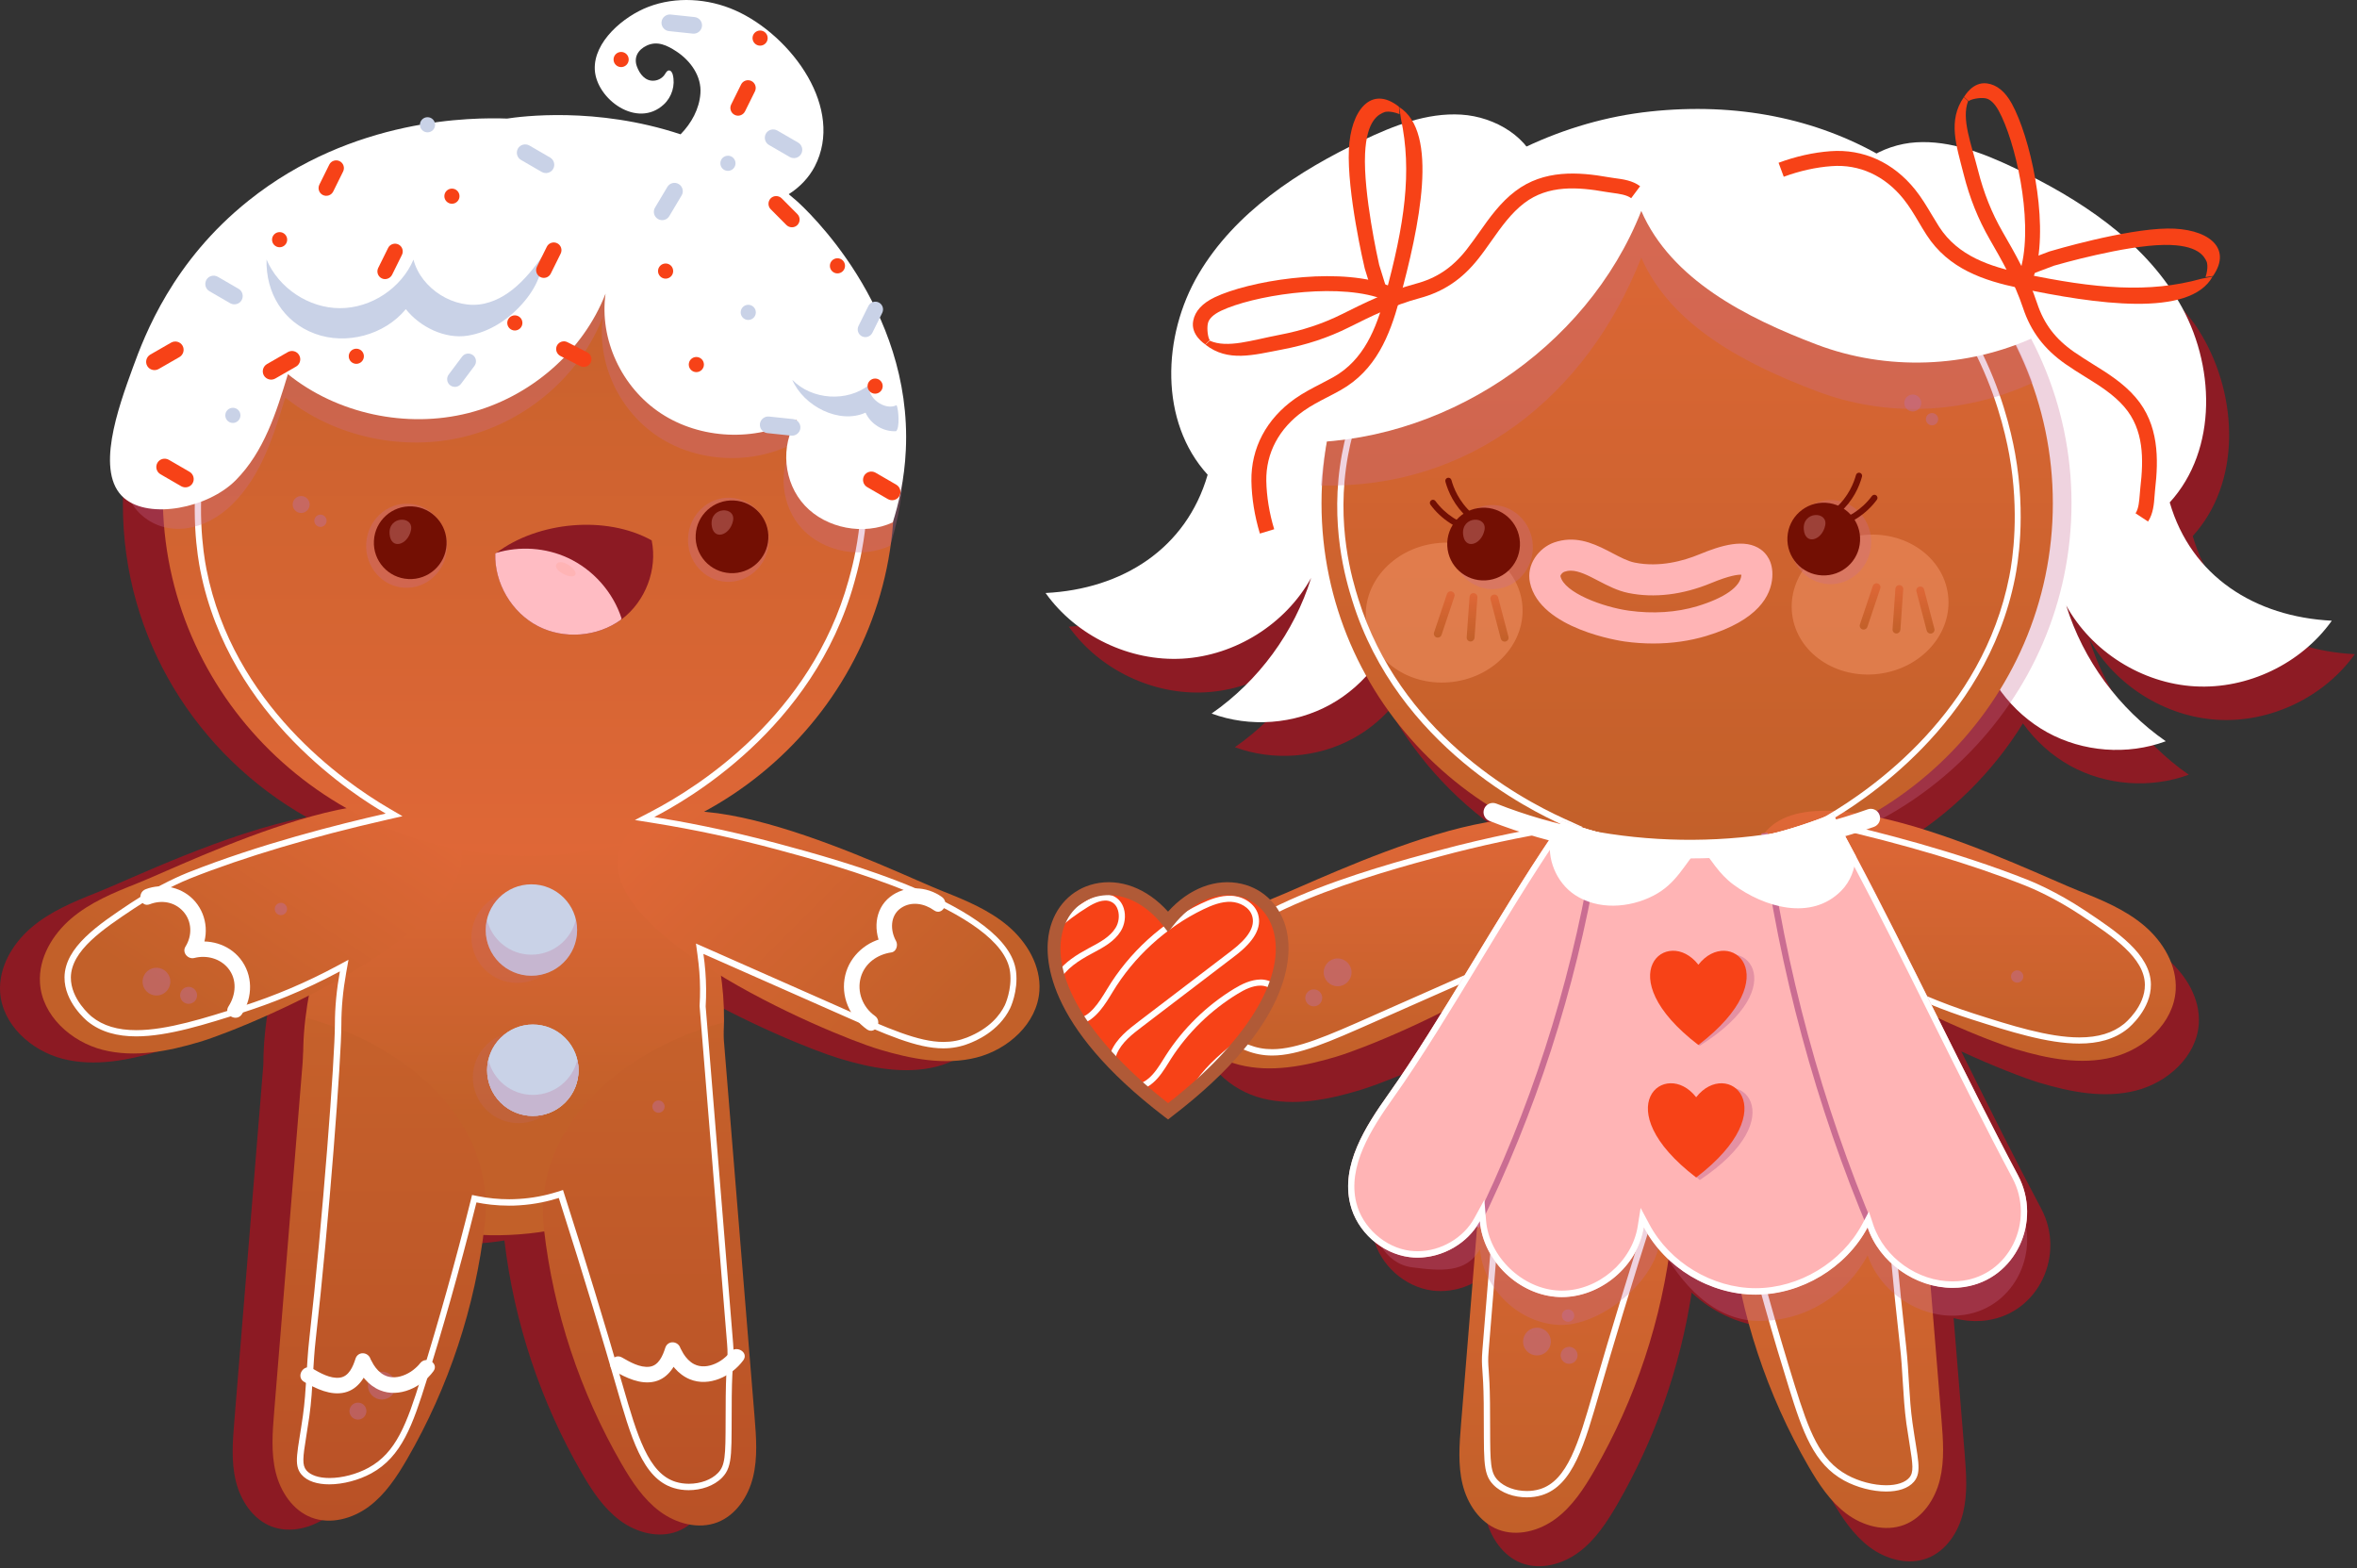 <svg width="505" height="336" viewBox="0 0 505 336" fill="none" xmlns="http://www.w3.org/2000/svg">
<rect x="0" y="0" width="505" height="336" fill="#333333" stroke="none"/>
<path d="M207.445 200.327C203.409 196.888 198.416 194.808 193.479 192.866C185.699 189.787 160.277 177.291 142.289 175.835C166.56 162.729 183.022 137.349 183.022 108.183C183.022 65.592 147.948 31.073 104.677 31.073C61.407 31.073 26.332 65.606 26.332 108.183C26.332 136.795 42.184 161.758 65.692 175.072C48.495 178.318 27.608 188.511 20.688 191.243C15.751 193.199 10.772 195.265 6.736 198.705C2.7 202.144 -0.296 207.206 0.023 212.504C0.453 219.522 6.708 225.139 13.518 226.859C20.327 228.578 27.539 227.15 34.265 225.139C38.412 223.891 47.746 220.229 57.634 215.209C56.858 219.522 56.428 223.849 56.428 228.051C54.347 253.542 52.267 279.047 50.201 304.538C49.854 308.809 49.507 313.164 50.533 317.325C51.546 321.485 54.181 325.493 58.175 327.033C62.266 328.6 67.023 327.296 70.532 324.675C74.041 322.054 76.496 318.295 78.701 314.509C87.23 299.794 92.805 283.374 95.038 266.523C98.311 266.662 101.612 266.537 104.857 266.19C105.925 266.079 107.007 265.927 108.075 265.76C110.141 283.249 115.814 300.308 124.634 315.549C126.826 319.336 129.294 323.094 132.803 325.715C136.312 328.336 141.069 329.64 145.16 328.073C149.154 326.534 151.789 322.525 152.802 318.365C153.814 314.204 153.481 309.849 153.135 305.578C150.916 278.298 148.683 251.018 146.464 223.752C146.63 220.895 146.616 218.038 146.395 215.223C146.284 213.808 146.117 212.393 145.923 210.993C159.084 218.953 174.285 225.097 179.915 226.789C186.642 228.814 193.854 230.229 200.663 228.509C207.473 226.789 213.728 221.158 214.157 214.155C214.476 208.829 211.481 203.767 207.445 200.327Z" fill="#8C1A23"/>
<path d="M90.462 134.797C89.227 136.17 83.389 129.208 73.056 128.958C62.031 128.694 55.429 136.322 54.098 134.797C52.392 132.841 60.006 116.601 72.28 116.615C84.567 116.629 92.126 132.938 90.462 134.797Z" fill="#F4976B"/>
<path d="M180.969 135.851C179.735 137.224 173.896 130.262 163.564 130.013C152.538 129.749 145.937 137.377 144.605 135.851C142.899 133.896 150.513 117.656 162.787 117.669C175.089 117.683 182.634 133.993 180.969 135.851Z" fill="#F4976B"/>
<path d="M143.343 172.465C148.558 185.668 153.828 199.12 154.938 213.267C156.047 227.427 152.4 242.641 142.067 252.377C134.412 259.602 123.872 263.111 113.401 264.248C102.292 265.441 90.586 264.054 81.045 258.257C52.974 241.226 67.287 196.555 81.586 174.642C88.714 163.727 100.433 155.697 113.414 156.834C126.396 157.999 138.545 160.343 143.343 172.465Z" fill="url(#paint0_linear_196_2998)"/>
<path d="M29.231 189.315C24.294 191.271 19.301 193.337 15.265 196.777C11.229 200.216 8.234 205.278 8.567 210.576C8.997 217.594 15.251 223.211 22.061 224.93C28.871 226.65 36.082 225.221 42.809 223.21C54.486 219.702 107.451 197.012 97.771 178.608C88.409 160.815 40.451 184.877 29.231 189.315Z" fill="url(#paint1_linear_196_2998)"/>
<path d="M113.22 183.366C156.489 183.366 191.565 148.842 191.565 106.255C191.565 63.668 156.489 29.145 113.22 29.145C69.952 29.145 34.876 63.668 34.876 106.255C34.876 148.842 69.952 183.366 113.22 183.366Z" fill="url(#paint2_linear_196_2998)"/>
<path d="M133.247 132.634C133.177 132.689 133.108 132.731 133.053 132.773C128.004 136.462 120.834 137.017 115.287 134.146C109.642 131.233 105.939 124.937 106.133 118.599C106.216 118.543 106.272 118.488 106.355 118.446C115.273 111.72 129.877 110.347 139.626 115.77C140.902 121.983 138.309 128.806 133.247 132.634Z" fill="#8C1A23"/>
<path d="M133.177 132.509C133.136 132.606 133.08 132.689 133.039 132.772C127.99 136.461 120.82 137.016 115.273 134.145C109.628 131.233 105.925 124.936 106.119 118.598C106.203 118.543 106.258 118.487 106.341 118.446C111.348 116.948 116.909 117.322 121.652 119.514C127.075 122.024 131.347 126.836 133.177 132.509Z" fill="#FFBCC3"/>
<g style="mix-blend-mode:overlay">
<path d="M123.229 123.182C123.953 122.093 120.27 119.461 119.257 120.806C118.265 122.166 122.523 124.269 123.229 123.182Z" fill="#FFB4B5"/>
</g>
<path d="M103.859 262.32C101.834 279.975 96.134 297.2 87.23 312.581C85.039 316.367 82.57 320.125 79.062 322.747C75.553 325.368 70.796 326.671 66.704 325.104C62.71 323.565 60.075 319.557 59.063 315.396C58.05 311.235 58.383 306.881 58.73 302.609C61.032 274.428 63.321 246.246 65.623 218.065C87.078 223.862 106.383 240.255 103.859 262.32Z" fill="url(#paint3_linear_196_2998)"/>
<path d="M116.549 263.36C118.574 281.015 124.274 298.24 133.178 313.621C135.369 317.407 137.837 321.165 141.346 323.787C144.855 326.408 149.612 327.711 153.703 326.144C157.698 324.605 160.333 320.597 161.345 316.436C162.358 312.276 162.025 307.921 161.678 303.649C159.376 275.468 157.087 247.286 154.785 219.105C133.344 224.888 114.025 241.295 116.549 263.36Z" fill="url(#paint4_linear_196_2998)"/>
<g style="mix-blend-mode:multiply" opacity="0.3">
<path d="M95.787 117.375C95.524 122.34 91.432 126.168 86.648 125.919C81.863 125.669 78.201 121.425 78.465 116.46C78.728 111.495 82.82 107.667 87.605 107.917C92.389 108.166 96.051 112.396 95.787 117.375Z" fill="#CA6D92"/>
</g>
<path d="M95.676 116.685C95.454 120.984 91.779 124.285 87.48 124.049C83.181 123.827 79.88 120.152 80.116 115.853C80.338 111.553 84.013 108.253 88.312 108.488C92.598 108.724 95.898 112.386 95.676 116.685Z" fill="#730F03"/>
<g style="mix-blend-mode:overlay" opacity="0.3">
<path d="M83.471 114.422C83.767 117.87 87.368 116.793 88.049 113.618C88.748 110.44 83.143 110.457 83.471 114.422Z" fill="#FFB4B5"/>
</g>
<path d="M202.036 190.952C206.973 192.907 211.952 194.974 216.002 198.413C220.038 201.853 223.033 206.915 222.701 212.213C222.271 219.23 216.016 224.847 209.206 226.567C202.397 228.287 195.185 226.858 188.458 224.847C176.781 221.338 123.816 198.649 133.496 180.245C142.858 162.438 190.816 186.514 202.036 190.952Z" fill="url(#paint5_linear_196_2998)"/>
<path d="M111.071 37.549C112.61 37.549 113.928 37.591 115.107 37.632C132.096 38.298 144.827 44.664 150.888 48.408C160.499 54.33 177.419 67.714 182.869 90.875C186.642 106.935 182.994 120.055 181.802 124.354C173.758 153.326 149.598 168.609 139.599 173.824L136.035 175.682L140.015 176.32C148.78 177.721 157.642 179.621 166.352 181.965C178.334 185.182 214.809 195.002 216.418 208.246C216.876 211.991 215.309 215.319 215.281 215.375C214.255 217.469 212.022 220.368 207.168 222.281C205.545 222.919 203.908 223.225 202.147 223.225C196.794 223.225 190.345 220.368 180.581 216.054L180.47 215.999C173.425 212.878 163.8 208.635 151.29 203.101L149.113 202.144L149.432 204.502C149.612 205.861 149.751 207.054 149.834 208.163C150.028 210.576 150.042 213.045 149.889 215.5V215.597L149.903 215.694L155.784 287.895C155.936 289.739 155.881 290.558 155.77 292.042C155.673 293.442 155.534 295.356 155.492 299.059C155.465 301.112 155.465 302.887 155.465 304.468C155.451 311.943 155.382 313.968 153.814 315.577C152.414 317.019 150.084 317.879 147.587 317.879C146.616 317.879 145.646 317.74 144.8 317.477C138.892 315.688 136.506 307.45 133.483 297.02L133.247 296.216C129.558 283.498 125.453 270.032 121.029 256.205L120.626 254.942L119.364 255.345C116.715 256.177 113.955 256.69 111.182 256.856C110.502 256.898 109.795 256.926 109.115 256.926C106.868 256.926 104.594 256.704 102.389 256.26L101.141 256.01L100.836 257.245C97.632 270.073 94.04 282.874 90.184 295.301C87.147 305.064 84.873 311.236 78.951 314.453C76.44 315.826 73.32 316.645 70.602 316.645C68.313 316.645 66.552 316.062 65.65 315.008C64.694 313.871 64.888 312.262 65.609 307.769C65.803 306.521 66.039 305.106 66.275 303.456C66.704 300.418 66.885 297.326 67.065 294.344C67.218 291.944 67.356 289.476 67.634 287.063C70.491 261.863 73.153 226.484 73.14 219.425C73.14 215.93 73.486 212.199 74.18 208.343L74.665 205.625L72.238 206.929C65.692 210.451 58.827 213.364 51.851 215.583C43.974 218.093 35.819 220.7 29.217 220.7C25.195 220.7 22.061 219.757 19.648 217.802C19.467 217.649 15.14 214.085 15.182 209.397C15.251 203.614 22.089 199.051 28.69 194.655C34.432 190.827 39.383 188.747 40.756 188.192C52.309 183.601 66.899 179.26 82.945 175.613L86.232 174.864L83.319 173.158C73.472 167.403 49.937 150.885 44.237 121.968C43.502 118.224 42.018 108.183 44.237 95.867C46.054 85.813 52.808 60.89 76.316 46.813C86.551 40.656 98.242 37.549 111.071 37.549ZM111.071 36.218C103.179 36.218 89.505 37.341 75.622 45.648C51.282 60.225 44.667 85.924 42.919 95.604C40.492 109.084 42.42 119.666 42.919 122.204C49.16 153.853 76.496 170.703 82.64 174.295C72.432 176.612 55.609 180.842 40.243 186.944C39.383 187.291 34.113 189.412 27.927 193.531C21.076 198.094 13.892 202.879 13.823 209.37C13.767 214.654 18.441 218.551 18.774 218.828C21.617 221.13 25.181 222.032 29.175 222.032C35.999 222.032 44.098 219.438 52.212 216.859C57.704 215.097 64.846 212.393 72.821 208.108C72.141 211.922 71.753 215.722 71.753 219.438C71.767 226.359 69.132 261.502 66.261 286.924C65.65 292.36 65.664 297.866 64.901 303.289C63.82 310.972 62.794 313.788 64.582 315.896C65.831 317.366 68.036 318.004 70.546 318.004C73.486 318.004 76.843 317.116 79.533 315.66C86.079 312.096 88.437 305.231 91.405 295.731C94.581 285.551 98.311 272.708 102.084 257.605C103.928 257.98 106.3 258.299 109.074 258.299C109.767 258.299 110.488 258.285 111.223 258.229C114.677 258.021 117.575 257.328 119.725 256.648C125.369 274.289 129.391 287.853 131.929 296.632C135.189 307.866 137.602 316.756 144.37 318.794C145.368 319.1 146.45 319.252 147.546 319.252C150.208 319.252 152.968 318.364 154.73 316.548C157.171 314.037 156.657 310.834 156.782 299.115C156.865 291.431 157.379 291.542 157.074 287.825C155.118 263.763 153.149 239.687 151.193 215.624C151.346 213.114 151.318 210.59 151.124 208.094C151.027 206.846 150.888 205.597 150.708 204.363C163.231 209.897 172.856 214.141 179.888 217.261C189.915 221.699 196.447 224.598 202.105 224.598C204.006 224.598 205.808 224.265 207.611 223.557C208.86 223.072 213.963 221.061 216.432 215.999C216.432 215.999 218.207 212.351 217.694 208.121C215.974 193.975 179.86 184.267 166.657 180.717C155.298 177.666 145.923 175.96 140.181 175.044C146.727 171.633 174.285 156.335 183.05 124.742C184.437 119.763 187.904 106.657 184.132 90.597C177.877 63.983 156.657 50.447 151.554 47.299C147.199 44.608 133.913 37.064 115.12 36.329C114.066 36.273 112.693 36.218 111.071 36.218Z" fill="white"/>
<g style="mix-blend-mode:multiply" opacity="0.3">
<path d="M108.092 30.402C110.909 29.975 145.252 33.778 145.252 33.778L170.055 47.983C171.9 49.609 194.957 70.745 193.513 101.388C193.227 107.822 191.911 113.141 190.709 116.916C184.53 119.768 176.477 118.239 171.886 113.32C167.294 108.415 166.565 100.534 170.169 94.912C161.215 99.665 149.486 99.128 141.047 93.562C132.594 88.009 127.816 77.675 129.175 67.907C124.369 80.279 113.055 90.131 99.781 93.493C86.508 96.855 71.632 93.644 61.119 85.157C58.658 93.314 55.998 101.815 49.89 107.932C43.997 113.843 35.935 115.129 30.5 110.5C24.149 105.099 24.759 92.377 27.877 83.807C30.48 76.656 36.416 60.99 52.665 47.997C75.05 30.085 100.883 30.154 108.092 30.402Z" fill="#CA6D92"/>
</g>
<path d="M170.621 42.983C170.078 42.501 169.534 42.06 168.991 41.605C171.337 40.117 173.31 38.064 174.569 35.653C177.773 29.453 176.557 22.536 173.11 16.488C169.52 10.218 163.527 4.872 157.505 2.213C151.712 -0.349 144.832 -0.804 138.91 1.469C133.618 3.495 127.139 8.937 127.439 14.931C127.768 21.241 136.522 27.648 142.215 22.385C143.96 20.773 144.718 18.251 144.145 15.992C144.031 15.564 143.759 15.055 143.287 15.096C142.901 15.137 142.687 15.551 142.486 15.867C142.014 16.639 141.156 17.177 140.226 17.273C138.267 17.493 137.037 15.826 136.464 14.255C135.749 12.326 136.65 10.659 138.596 9.75C140.884 8.689 142.987 9.75 144.904 11.004C147.965 13.002 150.353 16.35 150.067 20.042C149.824 23.322 148.179 26.367 145.819 28.778C127.682 22.757 111.476 24.975 108.658 25.402C101.449 25.154 75.617 25.085 53.232 42.997C36.983 55.99 31.047 71.656 28.444 78.807C25.326 87.377 20.262 101.32 26.613 106.721C32.048 111.351 44.564 108.843 50.457 102.932C56.565 96.815 59.225 88.314 61.685 80.157C72.198 88.644 87.074 91.855 100.348 88.493C113.622 85.131 124.936 75.279 129.742 62.907C128.383 72.675 133.16 83.009 141.614 88.562C150.053 94.128 161.782 94.665 170.736 89.912C167.131 95.533 167.861 103.415 172.452 108.32C177.044 113.238 185.097 114.768 191.276 111.916C192.477 108.141 193.793 102.822 194.079 96.388C195.524 65.745 172.467 44.609 170.621 42.983Z" fill="white"/>
<g style="mix-blend-mode:multiply">
<path d="M81.822 299.836C83.468 299.836 84.803 298.501 84.803 296.854C84.803 295.207 83.468 293.872 81.822 293.872C80.175 293.872 78.84 295.207 78.84 296.854C78.84 298.501 80.175 299.836 81.822 299.836Z" fill="#BF6D92" fill-opacity="0.5"/>
</g>
<g style="mix-blend-mode:multiply">
<path d="M78.507 302.317C78.507 303.316 77.689 304.134 76.69 304.134C75.692 304.134 74.873 303.316 74.873 302.317C74.873 301.319 75.692 300.501 76.69 300.501C77.703 300.487 78.507 301.305 78.507 302.317Z" fill="#BF6D92" fill-opacity="0.5"/>
</g>
<g style="mix-blend-mode:multiply">
<path d="M32.504 207.51C34.044 206.942 35.763 207.746 36.318 209.286C36.887 210.825 36.082 212.545 34.543 213.1C33.004 213.668 31.284 212.864 30.729 211.324C30.16 209.785 30.951 208.079 32.504 207.51Z" fill="#BF6D92" fill-opacity="0.5"/>
</g>
<g style="mix-blend-mode:multiply">
<path d="M39.785 211.533C40.728 211.186 41.768 211.672 42.115 212.615C42.462 213.558 41.977 214.598 41.033 214.945C40.09 215.291 39.05 214.806 38.703 213.863C38.357 212.92 38.842 211.88 39.785 211.533Z" fill="#BF6D92" fill-opacity="0.5"/>
</g>
<g style="mix-blend-mode:multiply">
<path d="M141.083 238.397C141.811 238.397 142.4 237.807 142.4 237.079C142.4 236.352 141.811 235.762 141.083 235.762C140.355 235.762 139.765 236.352 139.765 237.079C139.765 237.807 140.355 238.397 141.083 238.397Z" fill="#BF6D92" fill-opacity="0.5"/>
</g>
<g style="mix-blend-mode:multiply">
<path d="M61.505 194.737C61.505 195.472 60.909 196.054 60.187 196.054C59.452 196.054 58.87 195.458 58.87 194.737C58.87 194.016 59.466 193.419 60.187 193.419C60.909 193.405 61.505 194.002 61.505 194.737Z" fill="#BF6D92" fill-opacity="0.5"/>
</g>
<g style="mix-blend-mode:multiply">
<path d="M68.66 112.884C69.388 112.884 69.978 112.294 69.978 111.567C69.978 110.839 69.388 110.249 68.66 110.249C67.932 110.249 67.343 110.839 67.343 111.567C67.343 112.294 67.932 112.884 68.66 112.884Z" fill="#BF6D92" fill-opacity="0.5"/>
</g>
<g style="mix-blend-mode:multiply">
<path d="M66.344 108.085C66.344 109.084 65.526 109.902 64.527 109.902C63.529 109.902 62.71 109.084 62.71 108.085C62.71 107.087 63.529 106.269 64.527 106.269C65.539 106.269 66.344 107.087 66.344 108.085Z" fill="#BF6D92" fill-opacity="0.5"/>
</g>
<path d="M117.561 53.013C113.997 58.158 109.864 63.692 103.748 65.051C97.451 66.451 90.198 61.875 88.589 55.62C85.982 61.75 79.505 66.035 72.834 66.022C66.163 66.022 59.701 61.722 57.107 55.592C56.927 62.776 60.713 68.99 67.453 71.486C74.18 73.982 82.39 71.777 86.953 66.23C89.976 70.071 95.357 72.679 100.184 71.916C105.01 71.153 109.323 68.227 112.444 64.454C115.564 60.696 116.063 57.659 117.561 53.013Z" fill="#C9D2E7"/>
<path d="M192.106 86.798C189.596 88.088 185.615 85.147 186.281 82.415C181.552 86.201 173.966 85.716 169.75 81.375C172.204 87.034 179.818 90.945 185.449 88.406C186.558 90.889 189.291 92.539 191.995 92.373C192.813 91.666 192.536 87.782 192.106 86.798Z" fill="#C9D2E7"/>
<path d="M115.786 59.364C114.968 58.962 114.635 57.964 115.037 57.145L117.159 52.86C117.561 52.042 118.56 51.709 119.378 52.111C120.196 52.513 120.529 53.512 120.127 54.33L118.005 58.615C117.603 59.434 116.604 59.767 115.786 59.364Z" fill="#F74217"/>
<path d="M157.406 24.609C156.588 24.207 156.255 23.208 156.657 22.39L158.779 18.105C159.181 17.286 160.18 16.953 160.998 17.356C161.817 17.758 162.149 18.756 161.747 19.575L159.625 23.86C159.209 24.678 158.211 25.025 157.406 24.609Z" fill="#F74217"/>
<path d="M39.105 74.052C39.591 74.898 39.3 75.993 38.454 76.493L33.988 79.058C33.142 79.544 32.046 79.252 31.547 78.406C31.062 77.561 31.353 76.465 32.199 75.966L36.665 73.4C37.525 72.914 38.62 73.206 39.105 74.052Z" fill="#F74217"/>
<path d="M64.097 76.09C64.582 76.936 64.291 78.032 63.445 78.531L58.979 81.097C58.133 81.582 57.038 81.291 56.538 80.445C56.053 79.599 56.344 78.503 57.19 78.004L61.656 75.438C62.516 74.939 63.612 75.23 64.097 76.09Z" fill="#F74217"/>
<path d="M118.518 36.19C118.033 37.036 116.937 37.327 116.077 36.842L111.625 34.262C110.779 33.777 110.488 32.681 110.974 31.821C111.459 30.975 112.555 30.684 113.414 31.169L117.866 33.749C118.712 34.248 119.004 35.344 118.518 36.19Z" fill="#C9D2E7"/>
<path d="M171.65 32.986C171.164 33.832 170.069 34.123 169.209 33.638L164.757 31.058C163.911 30.573 163.62 29.477 164.105 28.617C164.591 27.771 165.686 27.48 166.546 27.965L170.998 30.545C171.844 31.03 172.149 32.126 171.65 32.986Z" fill="#C9D2E7"/>
<path d="M93.222 26.731C93.222 27.633 92.487 28.354 91.599 28.354C90.698 28.354 89.976 27.619 89.976 26.731C89.976 25.83 90.711 25.108 91.599 25.108C92.5 25.108 93.222 25.83 93.222 26.731Z" fill="#C9D2E7"/>
<path d="M98.45 42.029C98.45 42.93 97.715 43.652 96.828 43.652C95.94 43.652 95.205 42.916 95.205 42.029C95.205 41.127 95.94 40.406 96.828 40.406C97.729 40.406 98.45 41.141 98.45 42.029Z" fill="#F74217"/>
<path d="M77.966 76.326C77.966 77.228 77.231 77.949 76.343 77.949C75.442 77.949 74.721 77.214 74.721 76.326C74.721 75.425 75.456 74.704 76.343 74.704C77.245 74.704 77.966 75.425 77.966 76.326Z" fill="#F74217"/>
<path d="M61.531 51.348C61.531 52.25 60.796 52.971 59.909 52.971C59.007 52.971 58.286 52.236 58.286 51.348C58.286 50.447 59.021 49.726 59.909 49.726C60.796 49.726 61.531 50.447 61.531 51.348Z" fill="#F74217"/>
<path d="M69.173 41.779C68.355 41.377 68.022 40.378 68.424 39.56L70.546 35.274C70.948 34.456 71.947 34.123 72.765 34.526C73.583 34.928 73.916 35.926 73.514 36.745L71.392 41.03C70.99 41.848 69.991 42.181 69.173 41.779Z" fill="#F74217"/>
<path d="M81.78 59.628C80.962 59.226 80.629 58.227 81.031 57.409L83.153 53.124C83.555 52.305 84.554 51.972 85.372 52.375C86.19 52.777 86.523 53.775 86.121 54.594L83.999 58.879C83.583 59.684 82.584 60.03 81.78 59.628Z" fill="#F74217"/>
<path d="M51.767 64.316C51.282 65.162 50.186 65.453 49.327 64.968L44.875 62.388C44.029 61.903 43.737 60.807 44.223 59.947C44.708 59.101 45.804 58.81 46.664 59.295L51.116 61.875C51.962 62.36 52.253 63.456 51.767 64.316Z" fill="#C9D2E7"/>
<path d="M144.231 58.075C144.231 58.977 143.496 59.698 142.608 59.698C141.707 59.698 140.986 58.963 140.986 58.075C140.986 57.173 141.721 56.452 142.608 56.452C143.51 56.438 144.231 57.173 144.231 58.075Z" fill="#F74217"/>
<path d="M96.467 82.553C95.732 82.012 95.593 80.972 96.134 80.237L99.005 76.409C99.546 75.674 100.586 75.535 101.321 76.076C102.056 76.617 102.195 77.657 101.654 78.392L98.783 82.22C98.242 82.955 97.202 83.107 96.467 82.553Z" fill="#C9D2E7"/>
<path d="M192.689 106.283C192.203 107.129 191.108 107.42 190.248 106.934L185.796 104.355C184.95 103.869 184.659 102.774 185.144 101.914C185.629 101.068 186.725 100.777 187.585 101.262L192.037 103.842C192.883 104.327 193.174 105.437 192.689 106.283Z" fill="#F74217"/>
<path d="M189.124 82.72C189.124 83.621 188.389 84.343 187.502 84.343C186.6 84.343 185.879 83.607 185.879 82.72C185.879 81.818 186.614 81.097 187.502 81.097C188.403 81.097 189.124 81.832 189.124 82.72Z" fill="#F74217"/>
<path d="M150.819 78.102C150.819 79.003 150.084 79.724 149.196 79.724C148.295 79.724 147.573 78.989 147.573 78.102C147.573 77.2 148.309 76.479 149.196 76.479C150.098 76.479 150.819 77.214 150.819 78.102Z" fill="#F74217"/>
<path d="M160.291 68.546C159.389 68.532 158.682 67.797 158.696 66.895C158.71 65.994 159.445 65.287 160.346 65.3C161.248 65.314 161.955 66.049 161.941 66.951C161.927 67.852 161.192 68.56 160.291 68.546Z" fill="#C9D2E7"/>
<path d="M155.936 36.606C155.035 36.593 154.328 35.857 154.342 34.956C154.355 34.054 155.09 33.347 155.992 33.361C156.893 33.375 157.601 34.11 157.587 35.011C157.573 35.899 156.838 36.62 155.936 36.606Z" fill="#C9D2E7"/>
<path d="M119.337 74.024C119.753 73.22 120.751 72.887 121.569 73.303L125.827 75.48C126.632 75.896 126.964 76.895 126.548 77.713C126.132 78.517 125.134 78.85 124.315 78.434L120.058 76.257C119.253 75.841 118.92 74.828 119.337 74.024Z" fill="#F74217"/>
<path d="M165.131 42.486C165.769 41.848 166.823 41.848 167.475 42.486L170.845 45.87C171.483 46.508 171.483 47.562 170.845 48.214C170.207 48.852 169.153 48.852 168.501 48.214L165.131 44.83C164.493 44.192 164.493 43.138 165.131 42.486Z" fill="#F74217"/>
<path d="M181.053 56.951C181.053 57.853 180.318 58.574 179.43 58.574C178.529 58.574 177.807 57.839 177.807 56.951C177.807 56.05 178.542 55.329 179.43 55.329C180.331 55.329 181.053 56.05 181.053 56.951Z" fill="#F74217"/>
<path d="M134.703 12.751C134.703 13.652 133.968 14.374 133.08 14.374C132.179 14.374 131.458 13.639 131.458 12.751C131.458 11.85 132.193 11.128 133.08 11.128C133.982 11.128 134.703 11.85 134.703 12.751Z" fill="#F74217"/>
<path d="M164.479 8.16C164.479 9.062 163.744 9.783 162.857 9.783C161.955 9.783 161.234 9.048 161.234 8.16C161.234 7.259 161.969 6.538 162.857 6.538C163.758 6.538 164.479 7.273 164.479 8.16Z" fill="#F74217"/>
<path d="M184.686 72.054C183.868 71.652 183.535 70.653 183.937 69.835L186.059 65.55C186.461 64.732 187.46 64.399 188.278 64.801C189.096 65.203 189.429 66.202 189.027 67.02L186.905 71.305C186.489 72.124 185.49 72.457 184.686 72.054Z" fill="#C9D2E7"/>
<path d="M171.483 91.735C171.386 92.706 170.499 93.427 169.528 93.329L164.41 92.789C163.439 92.692 162.718 91.804 162.815 90.833C162.912 89.862 163.8 89.141 164.771 89.238L169.888 89.779C170.859 89.876 171.58 90.764 171.483 91.735Z" fill="#C9D2E7"/>
<path d="M150.403 5.609C150.306 6.58 149.418 7.301 148.447 7.204L143.329 6.663C142.359 6.566 141.638 5.678 141.735 4.708C141.832 3.737 142.719 3.016 143.69 3.113L148.808 3.654C149.792 3.751 150.514 4.638 150.403 5.609Z" fill="#C9D2E7"/>
<path d="M140.958 46.91C140.112 46.411 139.835 45.301 140.348 44.469L142.983 40.045C143.482 39.199 144.592 38.922 145.424 39.435C146.27 39.934 146.547 41.044 146.034 41.876L143.399 46.3C142.9 47.146 141.804 47.423 140.958 46.91Z" fill="#C9D2E7"/>
<path d="M41.269 103.523C40.784 104.369 39.688 104.661 38.828 104.175L34.376 101.596C33.53 101.11 33.239 100.015 33.725 99.155C34.21 98.309 35.306 98.017 36.166 98.503L40.617 101.082C41.463 101.582 41.755 102.677 41.269 103.523Z" fill="#F74217"/>
<path d="M49.868 90.611C48.966 90.597 48.259 89.862 48.273 88.961C48.287 88.059 49.022 87.352 49.923 87.366C50.825 87.38 51.532 88.115 51.518 89.016C51.504 89.904 50.755 90.625 49.868 90.611Z" fill="#C9D2E7"/>
<path d="M111.931 69.183C111.931 70.085 111.196 70.806 110.308 70.806C109.406 70.806 108.685 70.071 108.685 69.183C108.685 68.282 109.42 67.561 110.308 67.561C111.209 67.561 111.931 68.282 111.931 69.183Z" fill="#F74217"/>
<g style="mix-blend-mode:multiply" opacity="0.3">
<path d="M164.743 116.099C164.479 121.064 160.388 124.892 155.603 124.643C150.818 124.393 147.157 120.149 147.421 115.184C147.684 110.219 151.775 106.391 156.56 106.641C161.345 106.904 165.006 111.134 164.743 116.099Z" fill="#CA6D92"/>
</g>
<path d="M164.618 115.422C164.396 119.721 160.721 123.022 156.422 122.786C152.122 122.564 148.822 118.889 149.057 114.59C149.279 110.29 152.954 106.989 157.254 107.225C161.553 107.447 164.854 111.122 164.618 115.422Z" fill="#730F03"/>
<g style="mix-blend-mode:overlay" opacity="0.3">
<path d="M152.471 112.422C152.767 115.87 156.368 114.793 157.049 111.618C157.748 108.44 152.143 108.457 152.471 112.422Z" fill="#FFB4B5"/>
</g>
<path d="M131.569 293.705C134.107 295.161 137.241 296.701 140.265 295.98C143.302 295.245 144.855 292.402 145.743 289.642C144.675 289.642 143.607 289.642 142.525 289.642C143.427 292.138 145.299 294.468 147.795 295.494C151.928 297.2 156.741 294.842 159.251 291.431C160.527 289.697 157.628 288.033 156.38 289.753C156.588 289.461 156.186 289.975 156.117 290.058C155.895 290.307 155.659 290.529 155.409 290.751C154.785 291.32 154.05 291.791 153.274 292.138C151.817 292.79 150.153 292.998 148.711 292.249C147.754 291.75 147.005 290.931 146.436 290.03C146.214 289.669 146.02 289.295 145.826 288.921C145.576 288.449 145.881 289.115 145.757 288.754C145.202 287.229 143.066 287.131 142.539 288.754C142.012 290.404 141.138 292.568 139.155 292.804C137.116 293.053 134.953 291.791 133.261 290.821C131.389 289.753 129.71 292.637 131.569 293.705Z" fill="white"/>
<path d="M65.165 296.05C67.703 297.506 70.838 299.045 73.861 298.324C76.898 297.589 78.451 294.746 79.339 291.986C78.271 291.986 77.203 291.986 76.135 291.986C77.037 294.482 78.909 296.812 81.406 297.839C85.538 299.544 90.351 297.187 92.861 293.775C94.137 292.041 91.239 290.377 89.99 292.097C90.198 291.806 89.796 292.319 89.727 292.402C89.505 292.652 89.269 292.874 89.02 293.095C88.395 293.664 87.66 294.136 86.884 294.482C85.427 295.134 83.763 295.342 82.321 294.593C81.364 294.094 80.615 293.276 80.046 292.374C79.825 292.014 79.63 291.639 79.436 291.265C79.187 290.793 79.492 291.459 79.367 291.098C78.812 289.573 76.676 289.476 76.163 291.098C75.636 292.749 74.762 294.912 72.779 295.148C70.74 295.398 68.577 294.136 66.885 293.165C64.985 292.097 63.307 294.982 65.165 296.05Z" fill="white"/>
<path d="M32.088 193.725C34.612 192.755 37.386 193.198 39.244 195.251C41.158 197.373 41.214 200.438 39.743 202.796C38.953 204.058 40.257 205.583 41.63 205.236C44.265 204.571 47.163 205.32 48.911 207.483C50.839 209.869 50.561 213.128 48.966 215.596C47.787 217.399 50.672 219.064 51.837 217.275C54.209 213.641 54.222 208.842 51.477 205.403C48.925 202.199 44.653 201.048 40.742 202.033C41.366 202.851 41.99 203.669 42.628 204.474C44.819 200.937 44.542 196.36 41.838 193.171C39.258 190.133 34.889 189.079 31.2 190.508C29.217 191.284 30.077 194.502 32.088 193.725Z" fill="white"/>
<path d="M187.446 217.635C184.853 215.804 183.549 212.49 184.423 209.397C185.283 206.36 187.945 204.488 190.983 204.044C192.092 203.877 192.439 202.435 191.981 201.603C190.719 199.328 190.678 196.18 193.008 194.557C195.227 193.018 198.056 193.545 200.122 195.029C201.87 196.277 203.534 193.393 201.8 192.158C198.541 189.828 193.937 189.606 190.705 192.144C187.266 194.849 187.072 199.661 189.083 203.295C189.415 202.477 189.748 201.658 190.081 200.854C185.823 201.478 182.121 204.668 181.108 208.898C180.026 213.419 182.037 217.899 185.754 220.534C187.515 221.754 189.18 218.869 187.446 217.635Z" fill="white"/>
<g style="mix-blend-mode:multiply" opacity="0.3">
<path d="M110.791 210.583C116.199 210.583 120.583 206.199 120.583 200.791C120.583 195.384 116.199 191 110.791 191C105.384 191 101 195.384 101 200.791C101 206.199 105.384 210.583 110.791 210.583Z" fill="#BF6D92" fill-opacity="0.5"/>
</g>
<path d="M113.859 209.037C119.266 209.037 123.65 204.653 123.65 199.245C123.65 193.838 119.266 189.454 113.859 189.454C108.451 189.454 104.067 193.838 104.067 199.245C104.067 204.653 108.451 209.037 113.859 209.037Z" fill="#C9D2E7"/>
<g opacity="0.54">
<g style="mix-blend-mode:multiply">
<path d="M123.65 199.245C123.65 204.654 119.267 209.037 113.859 209.037C108.45 209.037 104.067 204.654 104.067 199.245C104.067 198.469 104.164 197.72 104.331 196.999C105.357 201.312 109.226 204.529 113.859 204.529C118.491 204.529 122.36 201.326 123.386 196.999C123.553 197.72 123.65 198.469 123.65 199.245Z" fill="#BF6D92" fill-opacity="0.5"/>
</g>
</g>
<path d="M121.084 222.364C124.912 226.192 124.912 232.378 121.084 236.206C117.256 240.033 111.071 240.033 107.243 236.206C103.415 232.378 103.415 226.192 107.243 222.364C111.071 218.537 117.27 218.537 121.084 222.364Z" fill="#C9D2E7"/>
<g opacity="0.54">
<path d="M123.955 229.285C123.955 234.694 119.572 239.077 114.163 239.077C108.755 239.077 104.372 234.694 104.372 229.285C104.372 228.509 104.469 227.76 104.636 227.039C105.662 231.352 109.531 234.569 114.163 234.569C118.796 234.569 122.665 231.366 123.691 227.039C123.872 227.746 123.955 228.509 123.955 229.285Z" fill="#C9D2E7"/>
</g>
<g style="mix-blend-mode:multiply" opacity="0.3">
<path d="M118.017 223.91C121.845 227.738 121.845 233.924 118.017 237.751C114.189 241.579 108.004 241.579 104.176 237.751C100.348 233.924 100.348 227.738 104.176 223.91C108.004 220.083 114.203 220.083 118.017 223.91Z" fill="#BF6D92" fill-opacity="0.5"/>
</g>
<path d="M121.084 222.364C124.912 226.192 124.912 232.378 121.084 236.206C117.256 240.033 111.071 240.033 107.243 236.206C103.415 232.378 103.415 226.192 107.243 222.364C111.071 218.537 117.27 218.537 121.084 222.364Z" fill="#C9D2E7"/>
<g opacity="0.54">
<g style="mix-blend-mode:multiply">
<path d="M123.955 229.285C123.955 234.694 119.572 239.077 114.163 239.077C108.755 239.077 104.372 234.694 104.372 229.285C104.372 228.509 104.469 227.76 104.636 227.039C105.662 231.352 109.531 234.569 114.163 234.569C118.796 234.569 122.665 231.366 123.691 227.039C123.872 227.746 123.955 228.509 123.955 229.285Z" fill="#BF6D92" fill-opacity="0.5"/>
</g>
</g>
<path d="M471.759 71.858C479.567 85.089 480.164 103.493 469.804 114.838C474.394 130.676 488.069 139.33 504.531 140.148C497.957 149.357 486.488 154.849 475.185 154.211C463.882 153.573 453.12 146.805 447.628 136.903C451.261 148.594 458.903 158.996 468.958 165.972C460.748 168.995 451.22 168.288 443.55 164.058C439.542 161.839 436.089 158.691 433.426 154.974C426.88 165.556 417.824 174.474 407.075 180.909C407.339 181.131 407.533 181.408 407.658 181.741C407.727 181.935 407.755 182.143 407.769 182.337C424.467 186.012 443.814 195.429 450.429 198.037C455.366 199.978 460.359 202.059 464.395 205.498C468.431 208.938 471.426 214 471.108 219.298C470.678 226.301 464.423 231.932 457.613 233.652C450.804 235.371 443.592 233.957 436.865 231.932C433.69 230.961 427.421 228.576 420.209 225.247C426.034 236.966 431.859 248.658 437.337 258.935C442.579 268.767 436.838 281.236 425.812 282.844C425.396 282.914 424.98 282.955 424.564 282.983C424.134 283.011 423.718 283.025 423.302 283.025H423.135C422.913 283.025 422.692 283.011 422.47 282.997C422.192 282.983 421.901 282.969 421.624 282.941C421.388 282.928 421.166 282.886 420.944 282.858C420.667 282.817 420.389 282.789 420.112 282.733C419.876 282.692 419.654 282.65 419.432 282.595C419.169 282.525 418.892 282.47 418.628 282.401C418.614 282.401 418.586 282.387 418.573 282.387C419.363 292.039 420.14 301.678 420.93 311.331C421.277 315.602 421.61 319.957 420.597 324.118C419.585 328.278 416.95 332.287 412.956 333.826C408.864 335.393 404.107 334.09 400.599 331.468C397.09 328.847 394.621 325.089 392.43 321.302C385.759 309.805 380.891 297.268 378.02 284.287C372.223 283.579 366.703 280.93 362.446 276.936C360.005 292.885 354.568 308.377 346.483 322.343C344.277 326.129 341.823 329.887 338.314 332.508C334.805 335.13 330.048 336.433 325.957 334.866C321.963 333.327 319.327 329.319 318.315 325.158C317.289 320.997 317.635 316.643 317.982 312.371L321.436 270.016L321.297 269.946C321.2 270.085 321.103 270.21 321.006 270.349C320.964 270.404 320.922 270.473 320.881 270.529C320.52 271 320.132 271.444 319.716 271.874L319.508 272.082C319.092 272.484 318.648 272.873 318.19 273.233C318.121 273.289 318.038 273.358 317.954 273.414C317.469 273.774 316.984 274.107 316.47 274.412C316.401 274.454 316.346 274.481 316.276 274.523C315.735 274.842 315.181 275.119 314.598 275.369C314.016 275.619 313.419 275.827 312.823 275.993C312.754 276.021 312.684 276.049 312.615 276.062C312.032 276.215 311.45 276.34 310.867 276.423L310.576 276.465C309.994 276.548 309.411 276.589 308.829 276.589C308.787 276.589 308.732 276.603 308.69 276.603C308.621 276.603 308.565 276.589 308.496 276.589C307.969 276.589 307.428 276.562 306.901 276.492C300.951 275.716 295.695 271.014 294.267 265.175C292.214 256.826 297.456 248.602 302.421 241.612C306.097 236.439 309.98 230.379 313.932 223.999C304.28 228.853 295.265 232.376 291.215 233.596C284.489 235.607 277.277 237.036 270.468 235.316C263.658 233.596 257.403 227.979 256.973 220.962C256.654 215.664 259.65 210.602 263.686 207.162C267.722 203.723 272.714 201.656 277.652 199.701C284.822 196.872 306.984 186.026 324.501 183.211C324.362 183.155 324.237 183.114 324.098 183.058C323.072 182.656 322.573 181.491 322.975 180.465C323.114 180.104 323.363 179.813 323.654 179.591C312.878 172.657 303.933 163.198 297.72 152.048C295.487 154.489 292.88 156.569 289.981 158.164C282.312 162.394 272.798 163.115 264.573 160.078C274.628 153.102 282.27 142.7 285.904 131.009C280.425 140.911 269.649 147.679 258.346 148.317C247.043 148.969 235.574 143.477 229 134.254C245.476 133.422 259.137 124.754 263.727 108.916C253.367 97.571 253.964 79.167 261.772 65.936C269.025 53.649 281.202 45.133 294.017 38.712C294.558 30.64 298.857 25.439 304.71 30.058L304.848 31.653C302.727 30.821 301.589 31.223 301.589 31.223C300.618 31.597 298.649 32.471 297.803 36.881C300.258 35.73 302.782 34.648 305.362 33.775C305.292 33.386 305.223 33.012 305.14 32.624L304.779 30.141C305.93 30.862 306.846 31.861 307.567 33.067C310.978 32.083 314.473 31.542 318.024 31.75C323.336 32.069 328.758 34.538 332.017 38.587C340.38 34.662 349.326 32.055 358.521 31.07C376.481 29.142 393.054 32.36 406.992 40.085C409.613 38.684 412.581 37.852 415.521 37.672C418.448 37.492 421.346 37.838 424.203 38.518L440.984 45.355C447.489 48.711 453.785 52.636 459.305 57.338C462.578 60.544 469.592 67.842 471.468 71.387C471.551 71.539 471.662 71.692 471.759 71.858Z" fill="#8D1B24"/>
<path d="M329.712 36.62C327.923 29.505 320.379 24.998 313.056 24.554C305.733 24.11 298.619 26.912 291.989 30.06C278.107 36.647 264.598 45.496 256.79 58.727C248.982 71.957 248.386 90.361 258.746 101.706C254.155 117.544 240.494 126.212 224.018 127.044C230.592 136.267 242.062 141.759 253.365 141.107C264.668 140.455 275.444 133.701 280.922 123.799C277.288 135.49 269.647 145.892 259.592 152.868C267.816 155.905 277.33 155.184 284.999 150.954C292.669 146.724 298.369 139.068 300.2 130.511C297.162 134.63 302.779 143.534 307.3 145.933C311.808 148.333 317.563 147.265 321.821 144.45C326.079 141.634 329.116 137.335 331.82 132.994C342.957 115.062 349.989 94.605 352.221 73.622C353.067 65.689 353.192 57.451 350.405 49.975C347.617 42.486 337.59 37.923 329.712 36.62Z" fill="white"/>
<path d="M393.911 42.555C395.7 35.441 403.245 30.933 410.567 30.489C417.89 30.046 425.005 32.847 431.634 35.995C445.517 42.583 459.025 51.431 466.833 64.662C474.641 77.893 475.237 96.297 464.877 107.641C469.468 123.48 483.129 132.148 499.605 132.98C493.031 142.202 481.562 147.695 470.259 147.043C458.956 146.405 448.179 139.637 442.701 129.734C446.335 141.426 453.977 151.827 464.031 158.803C455.807 161.841 446.293 161.12 438.624 156.89C430.954 152.66 425.254 145.004 423.424 136.447C426.461 140.566 420.844 149.47 416.323 151.869C411.802 154.268 406.06 153.2 401.802 150.385C397.544 147.57 394.507 143.27 391.803 138.929C380.666 120.997 373.635 100.541 371.402 79.557C370.556 71.624 370.431 63.386 373.219 55.911C376.02 48.422 386.033 43.859 393.911 42.555Z" fill="white"/>
<path d="M331.376 174.032C326.162 187.235 320.892 200.688 319.782 214.848C318.673 229.008 322.32 244.222 332.652 253.958C340.308 261.184 350.848 264.693 361.319 265.83C372.428 267.022 384.133 265.636 393.675 259.838C421.746 242.808 407.433 198.136 393.134 176.223C386.006 165.309 374.287 157.279 361.305 158.416C348.31 159.553 336.161 161.911 331.376 174.032Z" fill="url(#paint6_linear_196_2998)"/>
<g style="mix-blend-mode:multiply" opacity="0.3">
<path d="M365.486 184.932C408.754 184.932 443.831 150.409 443.831 107.822C443.831 65.235 408.754 30.711 365.486 30.711C322.217 30.711 287.141 65.235 287.141 107.822C287.141 150.409 322.217 184.932 365.486 184.932Z" fill="#CA6D92"/>
</g>
<path d="M361.486 184.932C404.754 184.932 439.831 150.409 439.831 107.822C439.831 65.235 404.754 30.711 361.486 30.711C318.217 30.711 283.141 65.235 283.141 107.822C283.141 150.409 318.217 184.932 361.486 184.932Z" fill="url(#paint7_linear_196_2998)"/>
<path opacity="0.5" d="M417.377 127.432C418.403 135.629 411.76 143.215 402.537 144.366C393.315 145.517 385.007 139.817 383.981 131.621C382.955 123.424 389.598 115.838 398.821 114.687C408.043 113.522 416.351 119.236 417.377 127.432Z" fill="#F4976B"/>
<path d="M406.324 135.712C406.31 135.712 406.282 135.712 406.268 135.712C405.797 135.685 405.45 135.269 405.491 134.811L406.102 126.143C406.129 125.671 406.532 125.311 407.003 125.352C407.475 125.38 407.821 125.796 407.78 126.254L407.17 134.922C407.128 135.366 406.767 135.712 406.324 135.712Z" fill="url(#paint8_linear_196_2998)"/>
<path d="M413.633 135.74C413.258 135.74 412.911 135.49 412.814 135.116L410.609 126.711C410.484 126.253 410.762 125.796 411.22 125.685C411.663 125.56 412.135 125.837 412.246 126.281L414.451 134.686C414.576 135.143 414.298 135.601 413.841 135.712C413.771 135.74 413.702 135.74 413.633 135.74Z" fill="url(#paint9_linear_196_2998)"/>
<path d="M399.292 134.88C399.209 134.88 399.112 134.866 399.029 134.838C398.585 134.686 398.349 134.214 398.501 133.77L401.261 125.532C401.414 125.089 401.885 124.853 402.329 125.005C402.773 125.158 403.009 125.63 402.856 126.073L400.096 134.311C399.972 134.658 399.639 134.88 399.292 134.88Z" fill="url(#paint10_linear_196_2998)"/>
<path opacity="0.5" d="M326.12 129.153C327.147 137.349 320.503 144.935 311.281 146.086C302.058 147.237 293.75 141.537 292.724 133.341C291.698 125.144 298.341 117.558 307.564 116.407C316.787 115.242 325.094 120.956 326.12 129.153Z" fill="#F4976B"/>
<path d="M315.081 137.433C315.067 137.433 315.039 137.433 315.025 137.433C314.554 137.405 314.207 136.989 314.249 136.531L314.859 127.863C314.887 127.392 315.289 127.031 315.76 127.073C316.232 127.1 316.579 127.516 316.537 127.974L315.927 136.642C315.885 137.086 315.511 137.433 315.081 137.433Z" fill="url(#paint11_linear_196_2998)"/>
<path d="M322.376 137.46C322.001 137.46 321.655 137.21 321.558 136.836L319.352 128.431C319.228 127.974 319.505 127.516 319.963 127.405C320.406 127.28 320.878 127.558 320.989 128.001L323.194 136.406C323.319 136.864 323.042 137.321 322.584 137.432C322.528 137.46 322.459 137.46 322.376 137.46Z" fill="url(#paint12_linear_196_2998)"/>
<path d="M308.049 136.6C307.966 136.6 307.869 136.586 307.786 136.559C307.342 136.406 307.106 135.934 307.259 135.491L310.019 127.253C310.171 126.809 310.643 126.573 311.087 126.726C311.53 126.878 311.766 127.35 311.614 127.794L308.854 136.032C308.729 136.378 308.396 136.6 308.049 136.6Z" fill="url(#paint13_linear_196_2998)"/>
<path d="M370.847 263.888C372.872 281.543 378.572 298.768 387.476 314.148C389.667 317.934 392.136 321.693 395.645 324.314C399.153 326.935 403.91 328.239 408.002 326.672C411.996 325.132 414.631 321.124 415.643 316.964C416.656 312.803 416.323 308.448 415.976 304.176C413.674 275.995 411.386 247.814 409.083 219.632C387.642 225.416 368.323 241.822 370.847 263.888Z" fill="url(#paint14_linear_196_2998)"/>
<path d="M358.157 264.914C356.133 282.569 350.432 299.794 341.529 315.174C339.337 318.961 336.869 322.719 333.36 325.34C329.851 327.962 325.094 329.265 321.003 327.698C317.009 326.159 314.374 322.151 313.361 317.99C312.349 313.829 312.682 309.474 313.028 305.203C315.331 277.021 317.619 248.84 319.921 220.659C341.362 226.456 360.681 242.849 358.157 264.914Z" fill="url(#paint15_linear_196_2998)"/>
<path d="M445.475 190.882C450.412 192.838 455.391 194.904 459.441 198.344C463.477 201.783 466.472 206.845 466.153 212.143C465.723 219.161 459.469 224.777 452.659 226.497C445.849 228.217 438.638 226.788 431.911 224.777C420.234 221.269 367.269 198.579 376.949 180.175C386.297 162.368 434.255 186.444 445.475 190.882Z" fill="url(#paint16_linear_196_2998)"/>
<path d="M272.67 192.505C267.733 194.46 262.754 196.527 258.718 199.966C254.682 203.405 251.687 208.468 252.006 213.765C252.436 220.783 258.69 226.4 265.5 228.12C272.31 229.839 279.521 228.411 286.248 226.4C297.925 222.891 350.89 200.202 341.21 181.798C331.848 164.004 283.89 188.067 272.67 192.505Z" fill="url(#paint17_linear_196_2998)"/>
<g style="mix-blend-mode:multiply">
<path d="M289.576 208.315C289.576 209.952 288.245 211.297 286.595 211.297C284.944 211.297 283.613 209.966 283.613 208.315C283.613 206.665 284.944 205.333 286.595 205.333C288.245 205.347 289.576 206.679 289.576 208.315Z" fill="#BF6D92" fill-opacity="0.5"/>
</g>
<g style="mix-blend-mode:multiply">
<path d="M283.294 213.78C283.294 214.778 282.476 215.597 281.477 215.597C280.478 215.597 279.66 214.778 279.66 213.78C279.66 212.781 280.478 211.963 281.477 211.963C282.476 211.963 283.294 212.767 283.294 213.78Z" fill="#BF6D92" fill-opacity="0.5"/>
</g>
<g style="mix-blend-mode:multiply">
<path d="M328.284 284.622C329.823 284.054 331.543 284.858 332.098 286.397C332.666 287.937 331.862 289.657 330.323 290.211C328.783 290.78 327.063 289.976 326.509 288.436C325.94 286.897 326.744 285.191 328.284 284.622Z" fill="#BF6D92" fill-opacity="0.5"/>
</g>
<g style="mix-blend-mode:multiply">
<path d="M335.565 288.658C336.508 288.311 337.548 288.797 337.895 289.74C338.242 290.683 337.756 291.723 336.813 292.07C335.87 292.416 334.83 291.931 334.483 290.988C334.136 290.045 334.622 289.005 335.565 288.658Z" fill="#BF6D92" fill-opacity="0.5"/>
</g>
<g style="mix-blend-mode:multiply">
<path d="M433.507 209.204C433.507 209.939 432.91 210.521 432.189 210.521C431.454 210.521 430.872 209.925 430.872 209.204C430.872 208.469 431.468 207.886 432.189 207.886C432.91 207.886 433.507 208.483 433.507 209.204Z" fill="#BF6D92" fill-opacity="0.5"/>
</g>
<g style="mix-blend-mode:multiply">
<path d="M337.284 281.848C337.284 282.583 336.688 283.165 335.967 283.165C335.232 283.165 334.649 282.569 334.649 281.848C334.649 281.113 335.246 280.53 335.967 280.53C336.702 280.53 337.284 281.113 337.284 281.848Z" fill="#BF6D92" fill-opacity="0.5"/>
</g>
<g style="mix-blend-mode:multiply">
<path d="M415.269 89.806C415.269 90.541 414.673 91.124 413.951 91.124C413.23 91.124 412.634 90.528 412.634 89.806C412.634 89.071 413.23 88.489 413.951 88.489C414.673 88.489 415.269 89.085 415.269 89.806Z" fill="#BF6D92" fill-opacity="0.5"/>
</g>
<g style="mix-blend-mode:multiply">
<path d="M411.636 86.34C411.636 87.338 410.817 88.157 409.819 88.157C408.82 88.157 408.002 87.338 408.002 86.34C408.002 85.341 408.82 84.523 409.819 84.523C410.817 84.523 411.636 85.341 411.636 86.34Z" fill="#BF6D92" fill-opacity="0.5"/>
</g>
<path d="M363.649 37.785V39.116C376.478 39.116 388.169 42.223 398.418 48.367C421.926 62.443 428.68 87.366 430.497 97.421C432.716 109.736 431.246 119.777 430.497 123.522C424.797 152.452 401.262 168.956 391.415 174.711L388.502 176.417L391.789 177.166C407.835 180.814 422.425 185.154 433.978 189.745C435.351 190.286 440.302 192.38 446.044 196.208C452.659 200.618 459.483 205.167 459.552 210.95C459.608 215.638 455.28 219.202 455.086 219.355C452.673 221.31 449.539 222.253 445.517 222.253C438.901 222.253 430.76 219.66 422.883 217.136C415.907 214.903 409.042 211.991 402.496 208.482L400.069 207.178L400.554 209.896C401.248 213.766 401.594 217.496 401.594 220.978C401.581 228.037 404.243 263.416 407.1 288.616C407.378 291.015 407.53 293.497 407.669 295.897C407.849 298.879 408.043 301.971 408.459 305.009C408.695 306.659 408.917 308.087 409.125 309.322C409.846 313.815 410.054 315.424 409.084 316.561C408.182 317.615 406.421 318.198 404.132 318.198C401.414 318.198 398.294 317.38 395.783 316.007C389.861 312.789 387.601 306.617 384.55 296.854C380.68 284.441 377.102 271.626 373.898 258.798L373.593 257.563L372.345 257.813C370.14 258.257 367.865 258.479 365.619 258.479C364.925 258.479 364.232 258.451 363.552 258.409C360.779 258.243 358.019 257.73 355.37 256.898L354.108 256.496L353.705 257.758C349.281 271.585 345.176 285.051 341.487 297.769L341.251 298.573C338.228 309.003 335.842 317.241 329.934 319.03C329.074 319.293 328.118 319.432 327.147 319.432C324.65 319.432 322.32 318.572 320.92 317.13C319.339 315.507 319.283 313.482 319.269 306.021C319.269 304.454 319.269 302.665 319.241 300.612C319.2 296.909 319.061 294.995 318.964 293.595C318.853 292.111 318.798 291.292 318.95 289.448L324.831 217.247L324.844 217.15V217.053C324.692 214.598 324.72 212.129 324.9 209.716C324.983 208.607 325.122 207.414 325.302 206.055L325.621 203.697L323.444 204.654C310.92 210.188 301.295 214.431 294.264 217.552L294.153 217.607C284.389 221.935 277.94 224.778 272.587 224.778C270.826 224.778 269.189 224.472 267.566 223.835C262.712 221.921 260.479 219.022 259.453 216.928C259.425 216.859 257.858 213.544 258.316 209.799C259.925 196.555 296.4 186.736 308.382 183.518C317.092 181.174 325.954 179.274 334.719 177.873L339.088 177.18L335.052 175.349C324.761 170.675 299.867 156.737 291.032 128.32C289.812 124.395 286.081 112.427 288.827 97.545C293.432 72.498 313.195 56.965 321.46 51.459C322.528 50.752 323.43 50.197 323.818 49.948C329.893 46.203 342.61 39.837 359.6 39.172C360.779 39.13 362.082 39.088 363.635 39.088V37.785M363.649 37.785C362.027 37.785 360.654 37.826 359.558 37.868C340.766 38.603 327.48 46.161 323.125 48.838C322.834 49.018 321.877 49.601 320.725 50.364C316.62 53.096 292.724 69.017 287.51 97.323C284.764 112.218 288.356 124.257 289.756 128.736C299.451 159.886 328.298 173.768 334.497 176.584C328.755 177.499 319.38 179.191 308.022 182.256C294.805 185.806 258.704 195.528 256.984 209.661C256.471 213.891 258.247 217.538 258.247 217.538C260.715 222.6 265.819 224.611 267.067 225.097C268.87 225.804 270.673 226.137 272.573 226.137C278.231 226.137 284.764 223.238 294.791 218.8C301.836 215.68 311.461 211.436 323.971 205.902C323.804 207.137 323.652 208.385 323.555 209.633C323.361 212.115 323.333 214.64 323.485 217.164C321.53 241.226 319.56 265.302 317.605 289.365C317.3 293.081 317.813 292.957 317.896 300.654C318.021 312.373 317.508 315.577 319.949 318.087C321.71 319.904 324.456 320.791 327.133 320.791C328.228 320.791 329.31 320.639 330.309 320.334C337.063 318.281 339.49 309.405 342.749 298.171C345.301 289.392 349.323 275.842 354.954 258.188C357.117 258.867 360.002 259.547 363.455 259.769C364.19 259.81 364.911 259.838 365.605 259.838C368.365 259.838 370.75 259.519 372.595 259.144C376.367 274.248 380.098 287.09 383.274 297.27C386.228 306.77 388.599 313.635 395.132 317.199C397.822 318.655 401.178 319.543 404.118 319.543C406.629 319.543 408.834 318.905 410.082 317.435C411.871 315.327 410.845 312.512 409.763 304.828C409 299.406 409.014 293.9 408.404 288.463C405.519 263.055 402.898 227.898 402.912 220.978C402.912 217.275 402.537 213.461 401.844 209.647C409.832 213.932 416.961 216.65 422.453 218.398C430.566 220.991 438.68 223.571 445.489 223.571C449.497 223.571 453.048 222.683 455.891 220.367C456.224 220.09 460.897 216.193 460.842 210.909C460.773 204.418 453.588 199.633 446.737 195.071C440.552 190.952 435.282 188.83 434.422 188.483C419.069 182.395 402.246 178.165 392.025 175.835C398.169 172.243 425.504 155.392 431.745 123.743C432.244 121.205 434.172 110.624 431.745 97.143C429.998 87.449 423.382 61.764 399.043 47.188C385.215 38.908 371.541 37.785 363.649 37.785Z" fill="white"/>
<g style="mix-blend-mode:multiply" opacity="0.3">
<path d="M435.5 82C420.938 88.74 404.202 89.501 389.21 83.801C374.203 78.101 358.046 69.919 351.653 55.19C339.989 84.869 314.87 104.832 283 104C286 67 316.523 37.84 353.567 33.888C390.61 29.921 422.5 47 435.5 82Z" fill="#CA6D92"/>
</g>
<path d="M436.058 72.151C421.496 78.891 404.202 79.501 389.21 73.802C374.203 68.101 358.046 59.919 351.653 45.19C339.989 74.869 308.66 95.617 276.789 94.785C283.488 58.144 316.523 27.84 353.567 23.888C390.61 19.921 421.787 37.729 436.058 72.151Z" fill="white"/>
<path d="M354.232 137.862C352.207 137.862 350.141 137.723 348.074 137.432C347.339 137.335 329.989 134.797 327.812 124.853C326.952 120.9 329.754 117.364 332.957 116.226C333.484 116.046 334.011 115.894 334.538 115.797C338.754 114.992 342.346 116.864 345.522 118.529C347.214 119.416 348.809 120.248 350.224 120.526C355.55 121.608 360.709 120.165 364.093 118.764C368.683 116.864 373.843 115.256 377.268 117.724C378.294 118.459 379.973 120.221 379.723 123.702C379.446 127.557 376.755 132.883 365.563 136.253C362.012 137.321 358.171 137.862 354.232 137.862ZM336.535 122.259C336.286 122.259 336.036 122.287 335.787 122.329C335.592 122.37 335.384 122.426 335.19 122.495C334.663 122.675 334.303 123.258 334.33 123.424C335.107 126.989 343.498 130.068 349.003 130.83C354.135 131.538 359.197 131.219 363.649 129.873C369.474 128.112 372.913 125.699 373.094 123.216C373.094 123.175 373.094 123.147 373.094 123.119C372.372 123.092 370.597 123.272 366.645 124.908C360.556 127.432 354.426 128.167 348.906 127.044C346.563 126.573 344.468 125.477 342.444 124.423C340.322 123.313 338.297 122.259 336.535 122.259Z" fill="#FFB4B5"/>
<g style="mix-blend-mode:overlay">
<path d="M370.521 129.509C370.021 128.3 365.782 129.886 366.331 131.478C366.905 133.06 371.028 130.701 370.521 129.509Z" fill="#FFB4B5"/>
</g>
<path d="M273.28 210.881C273.128 211.311 272.961 211.741 272.781 212.185C271.699 214.792 270.16 217.58 268.052 220.52C266.984 222.018 265.777 223.557 264.39 225.125C262.449 227.357 260.174 229.66 257.553 232.045C256.568 232.933 255.528 233.834 254.432 234.736C253.115 235.845 251.728 236.955 250.258 238.078C248.205 236.511 246.305 234.958 244.544 233.418C244.142 233.071 243.74 232.725 243.365 232.378C241.715 230.894 240.189 229.452 238.816 228.009C238.4 227.579 237.998 227.177 237.623 226.747C235.252 224.195 233.296 221.727 231.715 219.355C231.424 218.953 231.174 218.551 230.925 218.162C229.094 215.319 227.832 212.615 227.014 210.105C226.834 209.522 226.653 208.94 226.515 208.385C225.655 204.973 225.641 201.964 226.265 199.426C226.487 198.524 226.778 197.664 227.166 196.888C231.036 188.761 242.491 187.499 250.272 197.456C261.422 183.213 280.048 191.964 273.28 210.881Z" fill="#F74217"/>
<path d="M233.893 204.307C231.119 205.791 228.401 207.525 227.014 210.118C226.833 209.536 226.653 208.953 226.514 208.398C228.151 206.11 230.703 204.529 233.269 203.142L233.615 202.962C235.682 201.852 237.818 200.715 239.01 198.801C239.704 197.706 239.898 196.208 239.523 194.987C239.343 194.377 238.927 193.573 238.012 193.171C236.417 192.463 234.434 193.476 233.088 194.308C230.661 195.792 228.373 197.498 226.251 199.439C226.473 198.538 226.764 197.678 227.152 196.901C228.817 195.528 230.564 194.28 232.381 193.171C233.976 192.2 236.361 191.007 238.539 191.964C239.607 192.449 240.397 193.379 240.772 194.599C241.271 196.194 241.007 198.094 240.12 199.509C238.747 201.7 236.445 202.948 234.226 204.127L233.893 204.307Z" fill="white"/>
<path d="M244.71 219.964C242.644 221.532 240.328 223.307 239.274 225.803C238.996 226.497 238.83 227.259 238.816 228.022C238.4 227.592 237.998 227.19 237.623 226.76C237.706 226.247 237.845 225.748 238.053 225.276C239.232 222.461 241.825 220.491 243.906 218.897L263.835 203.696C267.497 200.909 268.953 198.482 268.287 196.249C267.705 194.307 265.555 193.309 263.808 193.211C261.699 193.101 259.619 193.96 257.844 194.806C249.842 198.662 242.935 204.972 238.358 212.572C236.874 215.027 234.78 218.522 231.729 219.354C231.438 218.952 231.188 218.55 230.938 218.161C233.463 217.787 235.363 214.985 237.207 211.893C241.909 204.071 249.023 197.58 257.248 193.628C259.175 192.712 261.45 191.783 263.863 191.908C266.554 192.046 268.883 193.683 269.549 195.874C270.381 198.69 268.786 201.602 264.64 204.764L244.71 219.964Z" fill="white"/>
<path d="M266.803 221.504C267.219 221.185 267.635 220.852 268.052 220.52C266.984 222.017 265.777 223.557 264.39 225.124C262.185 226.955 260.035 228.882 258.26 231.088C258.024 231.393 257.775 231.712 257.553 232.044C256.568 232.932 255.528 233.834 254.432 234.735C255.223 233.057 256.194 231.531 257.22 230.242C259.966 226.858 263.447 224.153 266.803 221.504Z" fill="white"/>
<path d="M273.28 210.881C273.128 211.311 272.961 211.741 272.781 212.185C272.074 211.547 271.047 211.172 270.118 211.158C268.371 211.144 266.679 211.99 265.139 212.934C259.439 216.415 254.516 221.199 250.896 226.83L250.369 227.676C249.426 229.188 248.441 230.755 247.054 231.962C246.292 232.627 245.446 233.14 244.558 233.432C244.156 233.085 243.754 232.738 243.379 232.391C244.461 232.183 245.473 231.587 246.181 230.963C247.429 229.867 248.316 228.453 249.246 226.969L249.787 226.109C253.503 220.312 258.579 215.374 264.446 211.81C266.082 210.812 268.024 209.869 270.132 209.841C271.214 209.841 272.365 210.215 273.28 210.881Z" fill="white"/>
<path d="M250.272 239.839L249.426 239.201C223.713 219.522 223.657 204.89 224.822 199.509C225.96 194.28 229.593 190.48 234.517 189.343C239.981 188.095 245.778 190.314 250.258 195.307C254.751 190.314 260.535 188.095 265.999 189.343C270.936 190.466 274.57 194.28 275.707 199.523C276.872 204.904 276.816 219.535 251.09 239.188L250.272 239.839ZM237.554 191.77C236.75 191.77 235.945 191.853 235.155 192.034C231.299 192.907 228.442 195.917 227.541 200.078C225.377 210.035 233.865 223.544 250.272 236.331C266.692 223.557 275.18 210.063 273.016 200.105C272.115 195.945 269.272 192.921 265.402 192.034C260.562 190.924 255.306 193.268 251.367 198.302L250.272 199.703L249.176 198.302C245.889 194.1 241.687 191.77 237.554 191.77Z" fill="#B05A37"/>
<path d="M273.003 113.383L269.938 114.312C268.8 110.526 268.19 106.754 268.121 103.065C268.01 96.019 271.325 89.751 277.441 85.424C279.216 84.175 281.116 83.191 282.974 82.234C283.862 81.776 284.791 81.291 285.665 80.805C292.239 77.116 294.86 70.348 296.704 63.594C300.976 48.02 302.571 36.744 300.158 25.427L299.797 22.945C308.354 28.326 304.194 48.352 299.783 64.44C297.745 71.86 294.818 79.322 287.218 83.593C286.289 84.12 285.346 84.606 284.431 85.077C282.6 86.02 280.866 86.922 279.285 88.045C274.057 91.748 271.214 97.06 271.311 103.023C271.38 106.352 271.949 109.93 273.003 113.383Z" fill="#F74217"/>
<path d="M351.403 39.892L349.489 42.458C348.518 41.737 346.979 41.529 345.467 41.321C344.982 41.251 344.51 41.196 344.066 41.113C338.034 40.045 331.737 39.587 326.592 43.498C323.763 45.662 321.71 48.546 319.546 51.611C318.631 52.901 317.702 54.233 316.69 55.495C313.236 59.849 309.256 62.512 304.138 63.885C298.549 65.383 293.681 67.796 288.994 70.14C284.583 72.345 279.923 73.885 274.75 74.869C268.495 76.062 263.114 77.615 258.274 73.843L259.189 72.983C262.962 74.689 268.315 72.844 274.154 71.735C279.036 70.806 283.432 69.35 287.565 67.283C292.405 64.87 297.412 62.374 303.32 60.792C307.8 59.6 311.156 57.353 314.193 53.511C315.136 52.305 316.052 51.015 316.939 49.767C319.144 46.646 321.433 43.401 324.664 40.96C330.794 36.286 338.2 36.827 344.635 37.965C345.037 38.034 345.467 38.089 345.911 38.159C347.728 38.394 349.78 38.672 351.403 39.892Z" fill="#F74217"/>
<path d="M297.994 64.815L294.971 63.65C284.971 60.654 268.301 63.414 261.658 66.562C259.966 67.367 258.995 68.296 258.787 69.322C258.538 70.556 258.829 72.443 259.203 72.859L258.246 73.802C258.149 73.691 255.043 71.791 255.653 68.712C256.055 66.632 257.622 64.939 260.285 63.678C267.566 60.224 285.082 57.312 295.956 60.612L296.066 60.654L299.159 61.847L297.994 64.815Z" fill="#F74217"/>
<path d="M299.867 24.457L299.728 22.862C293.764 18.146 289.382 23.652 289.007 32.001C288.578 41.196 292.239 56.868 292.405 57.534L293.973 62.61L297.024 61.667L295.498 56.757C295.262 55.745 292.072 41.404 292.475 32.917C292.808 25.636 295.443 24.484 296.621 24.027C296.608 24.013 297.745 23.611 299.867 24.457Z" fill="#F74217"/>
<path d="M382.178 37.868L381.068 34.872C384.771 33.499 388.516 32.667 392.177 32.39C399.209 31.863 405.658 34.789 410.345 40.642C411.705 42.334 412.8 44.178 413.868 45.967C414.381 46.827 414.922 47.728 415.463 48.575C419.54 54.913 426.447 57.118 433.298 58.574C449.095 61.903 460.453 62.818 471.604 59.739L474.059 59.24C469.205 68.102 448.956 65.148 432.633 61.708C425.102 60.127 417.488 57.645 412.772 50.322C412.19 49.434 411.649 48.505 411.122 47.618C410.068 45.842 409.069 44.178 407.849 42.653C403.841 37.646 398.363 35.136 392.427 35.593C389.098 35.829 385.548 36.62 382.178 37.868Z" fill="#F74217"/>
<path d="M460.232 111.733L457.555 109.972C458.221 108.959 458.332 107.406 458.456 105.894C458.498 105.409 458.526 104.937 458.581 104.48C459.289 98.391 459.372 92.081 455.156 87.185C452.84 84.495 449.83 82.622 446.626 80.639C445.281 79.807 443.908 78.947 442.577 78.018C438.014 74.842 435.115 71.014 433.451 65.994C431.62 60.502 428.916 55.8 426.295 51.251C423.84 46.98 422.009 42.431 420.719 37.313C419.152 31.141 417.28 25.857 420.761 20.809L421.676 21.669C420.206 25.524 422.356 30.781 423.812 36.536C425.033 41.363 426.752 45.648 429.055 49.656C431.759 54.344 434.547 59.184 436.474 64.995C437.931 69.391 440.371 72.609 444.393 75.41C445.642 76.284 447.001 77.116 448.291 77.935C451.55 79.96 454.906 82.04 457.555 85.119C462.589 90.957 462.492 98.391 461.743 104.868C461.702 105.27 461.66 105.714 461.632 106.158C461.508 107.974 461.341 110.041 460.232 111.733Z" fill="#F74217"/>
<path d="M432.161 59.919L433.145 56.826C435.545 46.66 431.786 30.198 428.236 23.735C427.334 22.099 426.35 21.183 425.31 21.045C424.061 20.864 422.189 21.28 421.801 21.669L420.802 20.767C420.899 20.67 422.619 17.453 425.726 17.869C427.82 18.146 429.609 19.602 431.037 22.196C434.921 29.255 438.873 46.563 436.238 57.617L436.21 57.728L435.198 60.876L432.161 59.919Z" fill="#F74217"/>
<path d="M472.547 59.365L474.142 59.129C478.483 52.888 472.741 48.852 464.378 48.963C455.183 49.088 439.748 53.679 439.096 53.873L434.131 55.745L435.254 58.741L440.066 56.924C441.065 56.633 455.183 52.583 463.685 52.472C470.98 52.375 472.27 54.941 472.797 56.078C472.797 56.092 473.254 57.201 472.547 59.365Z" fill="#F74217"/>
<g style="mix-blend-mode:multiply" opacity="0.3">
<path d="M432.369 257.779C437.612 267.612 431.87 280.094 420.844 281.689C420.428 281.745 420.012 281.8 419.596 281.828C411.261 282.438 402.843 276.863 400.152 268.93C395.548 277.57 386.777 283 377 283C367.209 283 360.104 275.14 355.5 266.5C354.155 274.96 342.624 284.172 334.053 283.853C325.496 283.52 317.785 276.142 317.078 267.599C314.207 272.869 308.464 272.277 302.5 271.5C296.55 270.709 293.915 264.325 292.5 258.5C290.447 250.151 292.489 247.406 297.468 240.416C308.438 224.98 321.169 201.763 332.361 185.287C333.18 184.108 333.97 182.943 334.761 181.834C354.995 189.282 372.706 188.366 392.705 180.322C394.313 183.179 395.95 186.217 397.628 189.379C408.751 210.348 421.26 236.949 432.369 257.779Z" fill="#CA6D92"/>
</g>
<path d="M432.369 251.779C437.612 261.612 431.87 274.094 420.844 275.689C420.428 275.745 420.012 275.8 419.596 275.828C411.261 276.438 402.843 270.863 400.152 262.93C395.548 271.57 385.964 277.326 376.187 277.326C366.396 277.326 356.826 271.57 352.222 262.93C350.876 271.39 342.624 278.172 334.053 277.853C325.496 277.52 317.785 270.142 317.078 261.599C314.207 266.869 307.911 270.072 301.947 269.296C295.998 268.505 290.727 263.804 289.313 257.979C287.26 249.63 292.489 241.406 297.468 234.416C308.438 218.98 321.169 195.763 332.361 179.287C333.18 178.108 333.97 176.943 334.761 175.834C354.995 183.282 372.706 182.366 392.705 174.322C394.313 177.179 395.95 180.217 397.628 183.379C408.751 204.348 421.26 230.949 432.369 251.779Z" fill="#FFB4B5"/>
<g style="mix-blend-mode:overlay">
<path d="M316.883 263.041L315.691 262.459C327.77 237.911 336.216 211.782 340.821 184.807L342.138 185.029C337.52 212.129 329.019 238.368 316.883 263.041Z" fill="#CA6D92"/>
</g>
<g style="mix-blend-mode:overlay">
<path d="M400.526 263.998C389.14 237.148 381.138 207.608 377.379 178.566L378.697 178.4C382.441 207.316 390.402 236.732 401.747 263.471L400.526 263.998Z" fill="#CA6D92"/>
</g>
<path d="M397.614 183.406C397.489 186.138 396.435 188.884 394.508 190.826C388.031 197.4 377.921 194.335 371.388 189.509C368.254 187.193 366.659 184.197 364.287 181.298C360.834 185.237 359.211 189.328 354.26 191.88C349.046 194.571 342.347 194.973 337.437 191.728C333.443 189.106 331.252 183.795 332.334 179.287C333.152 178.108 333.943 176.943 334.733 175.834C354.968 183.282 372.678 182.366 392.677 174.322C394.3 177.207 395.936 180.244 397.614 183.406Z" fill="white"/>
<g style="mix-blend-mode:multiply" opacity="0.5">
<path d="M365.308 235.649C372.477 227.627 384.645 239.195 364.184 252.809C345.675 236.614 358.933 239.306 365.308 235.649Z" fill="#CA6D92"/>
</g>
<g style="mix-blend-mode:multiply" opacity="0.5">
<path d="M365.762 206.925C373.151 199.106 384.993 211.008 364.161 224.048C346.11 207.344 359.288 210.404 365.762 206.925Z" fill="#CA6D92"/>
</g>
<path d="M363.413 235.068C370.043 226.594 382.941 237.343 363.413 252.265C343.886 237.315 356.798 226.594 363.413 235.068Z" fill="#F74217"/>
<path d="M363.885 206.678C370.515 198.205 383.413 208.953 363.885 223.876C344.358 208.925 357.256 198.205 363.885 206.678Z" fill="#F74217"/>
<g style="mix-blend-mode:hard-light">
<path d="M392.094 176.015C393.342 178.262 394.715 180.786 396.435 184.031C401.955 194.405 407.919 206.387 413.674 217.968C419.527 229.729 425.573 241.892 431.176 252.404C433.534 256.814 433.576 262.126 431.315 266.592C429.152 270.864 425.268 273.693 420.636 274.358C420.262 274.414 419.873 274.456 419.485 274.483C419.097 274.511 418.708 274.525 418.32 274.525C410.886 274.525 403.758 269.463 401.4 262.487L400.416 259.574L398.973 262.293C394.604 270.475 385.451 275.981 376.173 275.981C366.895 275.981 357.741 270.475 353.386 262.293L351.514 258.784L350.89 262.709C349.683 270.323 342.388 276.508 334.622 276.508C334.442 276.508 334.261 276.508 334.095 276.494C326.231 276.189 319.033 269.31 318.395 261.474L318.035 257.036L315.899 260.947C313.583 265.205 308.687 268.062 303.736 268.062C303.195 268.062 302.654 268.02 302.114 267.965C296.719 267.258 291.878 262.917 290.589 257.647C288.689 249.908 293.695 241.989 298.535 235.179C304.471 226.844 310.99 216.096 317.314 205.694C322.709 196.804 328.298 187.609 333.443 180.037C334.053 179.149 334.65 178.275 335.246 177.429C344.344 180.675 352.984 182.256 361.597 182.256C371.333 182.27 381.318 180.217 392.094 176.015ZM392.691 174.351C381.915 178.692 371.804 180.952 361.597 180.952C352.859 180.952 344.067 179.288 334.747 175.862C333.956 176.972 333.166 178.123 332.347 179.316C321.155 195.792 308.424 219.008 297.454 234.444C292.489 241.434 287.246 249.658 289.299 258.007C290.727 263.846 295.984 268.547 301.933 269.324C302.53 269.407 303.126 269.435 303.722 269.435C309.117 269.435 314.471 266.37 317.064 261.627C317.771 270.17 325.482 277.548 334.039 277.881C334.234 277.895 334.428 277.895 334.622 277.895C342.971 277.895 350.89 271.238 352.208 262.972C356.798 271.612 366.382 277.368 376.173 277.368C385.964 277.368 395.534 271.612 400.138 262.972C402.69 270.503 410.415 275.912 418.32 275.912C418.736 275.912 419.152 275.898 419.582 275.87C419.998 275.842 420.414 275.801 420.83 275.731C431.856 274.123 437.598 261.655 432.355 251.822C421.26 230.991 408.751 204.39 397.614 183.449C395.936 180.245 394.299 177.208 392.691 174.351Z" fill="white"/>
</g>
<path d="M362.054 183.906C347.381 183.906 332.708 181.229 319.116 175.876C318.09 175.474 317.591 174.309 317.993 173.282C318.395 172.256 319.56 171.757 320.587 172.159C345.717 182.061 374.716 182.505 400.152 173.393C401.192 173.019 402.329 173.56 402.704 174.6C403.078 175.64 402.537 176.777 401.497 177.152C388.918 181.645 375.493 183.906 362.054 183.906Z" fill="white"/>
<g style="mix-blend-mode:multiply" opacity="0.3">
<path d="M311.085 117.666C311.349 122.631 315.44 126.459 320.225 126.209C325.01 125.959 328.671 121.716 328.408 116.751C328.144 111.786 324.053 107.958 319.268 108.207C314.497 108.457 310.822 112.687 311.085 117.666Z" fill="#CA6D92"/>
</g>
<path d="M321.752 114.589C321.71 114.589 321.655 114.589 321.613 114.576C319.782 114.173 317.078 113.216 314.554 111.011C311.586 108.404 310.268 105.311 309.686 103.189C309.589 102.829 309.797 102.468 310.157 102.371C310.504 102.274 310.879 102.482 310.976 102.843C311.406 104.437 312.571 107.502 315.441 110.013C317.758 112.038 320.24 112.911 321.904 113.286C322.265 113.369 322.487 113.716 322.404 114.076C322.334 114.367 322.057 114.589 321.752 114.589Z" fill="#730F03"/>
<path d="M316.121 114.299C316.079 114.299 316.024 114.299 315.982 114.285C312.224 113.467 308.757 111.234 306.482 108.127C306.26 107.836 306.33 107.42 306.621 107.198C306.912 106.976 307.328 107.045 307.55 107.337C309.63 110.18 312.806 112.232 316.26 112.981C316.62 113.064 316.842 113.411 316.773 113.772C316.704 114.091 316.426 114.299 316.121 114.299Z" fill="#730F03"/>
<path d="M310.088 116.975C310.31 121.274 313.985 124.575 318.284 124.339C322.584 124.117 325.885 120.442 325.649 116.143C325.427 111.843 321.752 108.543 317.452 108.778C313.153 109.014 309.866 112.676 310.088 116.975Z" fill="#730F03"/>
<g style="mix-blend-mode:overlay" opacity="0.3">
<path d="M313.471 114.422C313.767 117.87 317.368 116.793 318.049 113.618C318.748 110.44 313.143 110.457 313.471 114.422Z" fill="#FFB4B5"/>
</g>
<g style="mix-blend-mode:multiply" opacity="0.3">
<path d="M400.899 116.598C400.635 121.564 396.544 125.391 391.759 125.142C386.974 124.892 383.313 120.648 383.576 115.683C383.84 110.718 387.931 106.89 392.716 107.14C397.501 107.39 401.162 111.633 400.899 116.598Z" fill="#CA6D92"/>
</g>
<path d="M386.88 113.522C386.574 113.522 386.297 113.314 386.228 112.995C386.145 112.634 386.38 112.274 386.727 112.204C388.405 111.83 390.874 110.97 393.19 108.931C396.061 106.421 397.226 103.356 397.656 101.761C397.753 101.4 398.127 101.192 398.474 101.289C398.834 101.387 399.042 101.747 398.945 102.108C398.363 104.243 397.045 107.322 394.077 109.93C391.553 112.149 388.849 113.092 387.018 113.494C386.977 113.508 386.921 113.522 386.88 113.522Z" fill="#730F03"/>
<path d="M392.496 113.23C392.191 113.23 391.914 113.022 391.845 112.703C391.761 112.343 391.997 111.996 392.358 111.913C395.797 111.164 398.973 109.111 401.067 106.268C401.289 105.977 401.705 105.908 401.997 106.129C402.288 106.351 402.357 106.767 402.135 107.059C399.861 110.151 396.394 112.398 392.635 113.216C392.594 113.23 392.552 113.23 392.496 113.23Z" fill="#730F03"/>
<path d="M398.529 115.907C398.307 120.206 394.632 123.507 390.333 123.271C386.033 123.05 382.733 119.374 382.968 115.075C383.19 110.776 386.866 107.475 391.165 107.711C395.464 107.946 398.765 111.622 398.529 115.907Z" fill="#730F03"/>
<g style="mix-blend-mode:overlay" opacity="0.3">
<path d="M386.471 113.422C386.767 116.87 390.368 115.793 391.049 112.618C391.748 109.44 386.143 109.457 386.471 113.422Z" fill="#FFB4B5"/>
</g>
<defs>
<linearGradient id="paint0_linear_196_2998" x1="110.046" y1="156.727" x2="110.046" y2="264.642" gradientUnits="userSpaceOnUse">
<stop offset="0.217" stop-color="#DF6737"/>
<stop offset="0.758" stop-color="#C26029"/>
</linearGradient>
<linearGradient id="paint1_linear_196_2998" x1="88.656" y1="173.945" x2="53.744" y2="225.698" gradientUnits="userSpaceOnUse">
<stop stop-color="#DF6737"/>
<stop offset="1" stop-color="#C26029"/>
</linearGradient>
<linearGradient id="paint2_linear_196_2998" x1="113.22" y1="29.145" x2="113.22" y2="183.366" gradientUnits="userSpaceOnUse">
<stop stop-color="#C26029"/>
<stop offset="1" stop-color="#DF6737"/>
</linearGradient>
<linearGradient id="paint3_linear_196_2998" x1="81.234" y1="218.065" x2="81.234" y2="325.782" gradientUnits="userSpaceOnUse">
<stop stop-color="#C6612B"/>
<stop offset="1" stop-color="#B95126"/>
</linearGradient>
<linearGradient id="paint4_linear_196_2998" x1="139.174" y1="219.105" x2="139.174" y2="326.822" gradientUnits="userSpaceOnUse">
<stop stop-color="#C6612B"/>
<stop offset="1" stop-color="#B95126"/>
</linearGradient>
<linearGradient id="paint5_linear_196_2998" x1="138.033" y1="178.995" x2="189.655" y2="230.617" gradientUnits="userSpaceOnUse">
<stop stop-color="#DF6737"/>
<stop offset="1" stop-color="#C26029"/>
</linearGradient>
<linearGradient id="paint6_linear_196_2998" x1="364.674" y1="158.309" x2="364.674" y2="266.223" gradientUnits="userSpaceOnUse">
<stop stop-color="#DF6737"/>
<stop offset="1" stop-color="#C26029"/>
</linearGradient>
<linearGradient id="paint7_linear_196_2998" x1="361.486" y1="30.711" x2="361.486" y2="184.932" gradientUnits="userSpaceOnUse">
<stop stop-color="#DF6737"/>
<stop offset="1" stop-color="#C26029"/>
</linearGradient>
<linearGradient id="paint8_linear_196_2998" x1="406.636" y1="125.349" x2="406.636" y2="135.712" gradientUnits="userSpaceOnUse">
<stop stop-color="#DF6737"/>
<stop offset="1" stop-color="#C26029"/>
</linearGradient>
<linearGradient id="paint9_linear_196_2998" x1="412.53" y1="125.655" x2="412.53" y2="135.74" gradientUnits="userSpaceOnUse">
<stop stop-color="#DF6737"/>
<stop offset="1" stop-color="#C26029"/>
</linearGradient>
<linearGradient id="paint10_linear_196_2998" x1="400.679" y1="124.959" x2="400.679" y2="134.88" gradientUnits="userSpaceOnUse">
<stop stop-color="#DF6737"/>
<stop offset="1" stop-color="#C26029"/>
</linearGradient>
<linearGradient id="paint11_linear_196_2998" x1="315.393" y1="127.069" x2="315.393" y2="137.433" gradientUnits="userSpaceOnUse">
<stop stop-color="#DF6737"/>
<stop offset="1" stop-color="#C26029"/>
</linearGradient>
<linearGradient id="paint12_linear_196_2998" x1="321.273" y1="127.375" x2="321.273" y2="137.46" gradientUnits="userSpaceOnUse">
<stop stop-color="#DF6737"/>
<stop offset="1" stop-color="#C26029"/>
</linearGradient>
<linearGradient id="paint13_linear_196_2998" x1="309.436" y1="126.679" x2="309.436" y2="136.6" gradientUnits="userSpaceOnUse">
<stop stop-color="#DF6737"/>
<stop offset="1" stop-color="#C26029"/>
</linearGradient>
<linearGradient id="paint14_linear_196_2998" x1="393.472" y1="219.632" x2="393.472" y2="327.349" gradientUnits="userSpaceOnUse">
<stop stop-color="#DF6737"/>
<stop offset="1" stop-color="#C26029"/>
</linearGradient>
<linearGradient id="paint15_linear_196_2998" x1="335.533" y1="220.659" x2="335.533" y2="328.375" gradientUnits="userSpaceOnUse">
<stop stop-color="#DF6737"/>
<stop offset="1" stop-color="#C26029"/>
</linearGradient>
<linearGradient id="paint16_linear_196_2998" x1="420.975" y1="173.697" x2="420.975" y2="227.265" gradientUnits="userSpaceOnUse">
<stop stop-color="#DF6737"/>
<stop offset="1" stop-color="#C26029"/>
</linearGradient>
<linearGradient id="paint17_linear_196_2998" x1="297.184" y1="175.326" x2="297.184" y2="228.888" gradientUnits="userSpaceOnUse">
<stop stop-color="#DF6737"/>
<stop offset="1" stop-color="#C26029"/>
</linearGradient>
</defs>
</svg>
